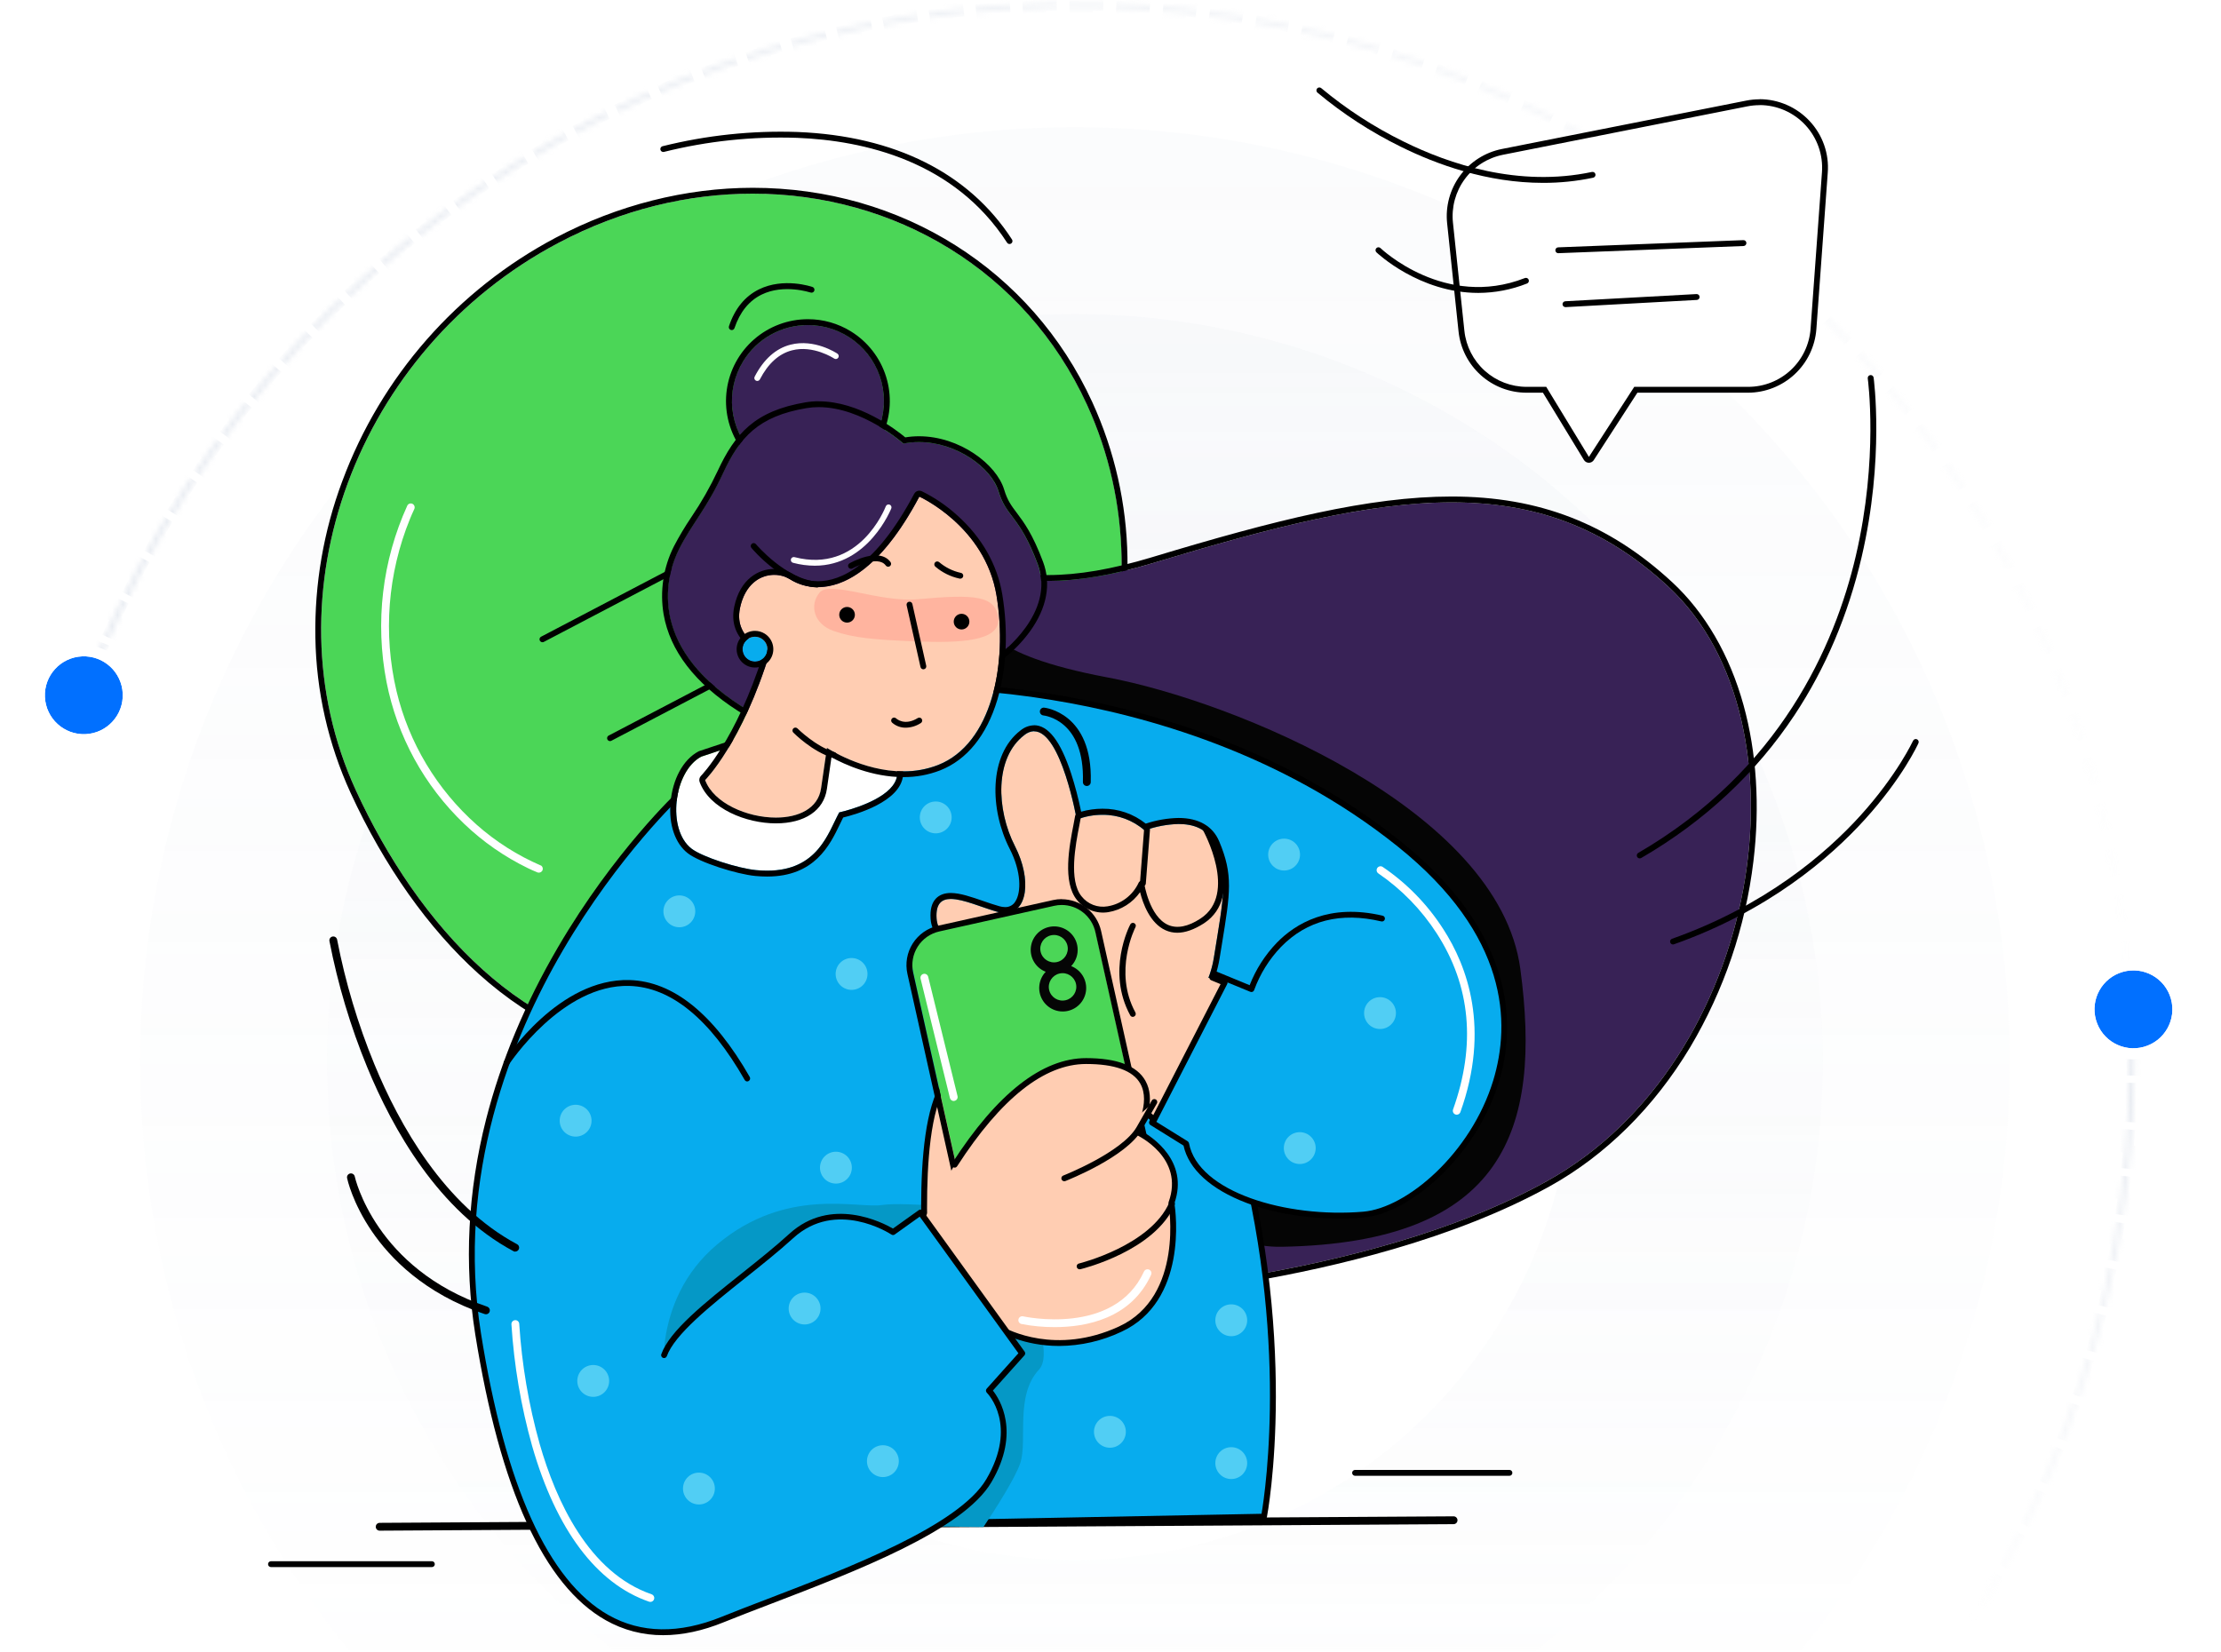 <svg width="406" height="302" viewBox="0 0 406 302" fill="none" xmlns="http://www.w3.org/2000/svg">
<mask id="mask0_14057_90095" style="mask-type:alpha" maskUnits="userSpaceOnUse" x="0" y="0" width="406" height="302">
<rect width="405.823" height="301.875" fill="#D9D9D9"/>
</mask>
<g mask="url(#mask0_14057_90095)">
<g opacity="0.5">
<mask id="path-2-inside-1_14057_90095" fill="white">
<path d="M389.979 202.565C391.995 156.308 377.371 110.86 348.759 74.459C320.146 38.057 279.439 13.112 234.015 4.144C188.592 -4.824 141.458 2.78 101.159 25.576C60.859 48.373 30.061 84.853 14.346 128.405L15.186 128.708C30.828 85.357 61.484 49.045 101.598 26.353C141.712 3.662 188.628 -3.907 233.842 5.02C279.057 13.946 319.576 38.777 348.057 75.01C376.537 111.244 391.094 156.483 389.087 202.526L389.979 202.565Z"/>
</mask>
<path d="M389.979 202.565C391.995 156.308 377.371 110.86 348.759 74.459C320.146 38.057 279.439 13.112 234.015 4.144C188.592 -4.824 141.458 2.78 101.159 25.576C60.859 48.373 30.061 84.853 14.346 128.405L15.186 128.708C30.828 85.357 61.484 49.045 101.598 26.353C141.712 3.662 188.628 -3.907 233.842 5.02C279.057 13.946 319.576 38.777 348.057 75.01C376.537 111.244 391.094 156.483 389.087 202.526L389.979 202.565Z" stroke="url(#paint0_linear_14057_90095)" stroke-width="2.848" stroke-dasharray="4.27 4.27" mask="url(#path-2-inside-1_14057_90095)"/>
</g>
<g opacity="0.5">
<mask id="path-3-inside-2_14057_90095" fill="white">
<path d="M14.604 260.572C30.489 304.063 61.43 340.422 101.819 363.061C142.207 385.699 189.37 393.118 234.758 383.973C280.146 374.827 320.756 349.723 349.225 313.21C377.695 276.697 392.141 231.192 389.944 184.943L389.052 184.986C391.239 231.021 376.86 276.316 348.521 312.661C320.183 349.006 279.761 373.994 234.582 383.098C189.403 392.201 142.457 384.816 102.255 362.282C62.053 339.748 31.254 303.556 15.443 260.266L14.604 260.572Z"/>
</mask>
<path d="M14.604 260.572C30.489 304.063 61.43 340.422 101.819 363.061C142.207 385.699 189.37 393.118 234.758 383.973C280.146 374.827 320.756 349.723 349.225 313.21C377.695 276.697 392.141 231.192 389.944 184.943L389.052 184.986C391.239 231.021 376.86 276.316 348.521 312.661C320.183 349.006 279.761 373.994 234.582 383.098C189.403 392.201 142.457 384.816 102.255 362.282C62.053 339.748 31.254 303.556 15.443 260.266L14.604 260.572Z" stroke="url(#paint1_linear_14057_90095)" stroke-width="2.848" stroke-dasharray="4.27 4.27" mask="url(#path-3-inside-2_14057_90095)"/>
</g>
<circle opacity="0.08" cx="196.502" cy="194.133" r="170.873" fill="url(#paint2_linear_14057_90095)"/>
<circle opacity="0.1" cx="196.505" cy="194.132" r="136.698" fill="url(#paint3_linear_14057_90095)"/>
<circle cx="196.505" cy="194.134" r="91.132" fill="white"/>
<g filter="url(#filter0_d_14057_90095)">
<circle cx="15.322" cy="125.09" r="7.12" transform="rotate(-2.504 15.322 125.09)" fill="#0170FF"/>
<circle cx="15.322" cy="125.09" r="8.138" transform="rotate(-2.504 15.322 125.09)" stroke="white" stroke-width="2.037"/>
</g>
<g filter="url(#filter1_d_14057_90095)">
<circle cx="389.993" cy="182.517" r="7.12" transform="rotate(-15.735 389.993 182.517)" fill="#0170FF"/>
<circle cx="389.993" cy="182.517" r="8.138" transform="rotate(-15.735 389.993 182.517)" stroke="white" stroke-width="2.037"/>
</g>
</g>
<path d="M69.403 279.879C69.213 279.879 69.031 279.804 68.897 279.67C68.763 279.535 68.688 279.354 68.688 279.164C68.688 278.974 68.763 278.792 68.897 278.658C69.031 278.524 69.213 278.448 69.403 278.448L265.715 277.257C265.904 277.257 266.087 277.332 266.221 277.466C266.355 277.601 266.43 277.783 266.43 277.972C266.43 278.162 266.355 278.344 266.221 278.478C266.087 278.613 265.904 278.688 265.715 278.688L69.403 279.879Z" fill="black"/>
<path d="M275.926 269.844H247.709C247.566 269.844 247.43 269.788 247.329 269.687C247.228 269.586 247.172 269.45 247.172 269.308C247.172 269.165 247.228 269.029 247.329 268.928C247.43 268.827 247.566 268.771 247.709 268.771H275.926C276.068 268.771 276.205 268.827 276.305 268.928C276.406 269.029 276.462 269.165 276.462 269.308C276.462 269.45 276.406 269.586 276.305 269.687C276.205 269.788 276.068 269.844 275.926 269.844Z" fill="black"/>
<path d="M78.945 286.538H49.537C49.394 286.538 49.258 286.481 49.157 286.381C49.056 286.28 49 286.143 49 286.001C49 285.859 49.056 285.722 49.157 285.622C49.258 285.521 49.394 285.464 49.537 285.464H78.945C79.087 285.464 79.224 285.521 79.325 285.622C79.425 285.722 79.482 285.859 79.482 286.001C79.482 286.143 79.425 286.28 79.325 286.381C79.224 286.481 79.087 286.538 78.945 286.538Z" fill="black"/>
<path d="M65.063 144.528C48.606 108.719 65.203 63.894 102.099 44.406C138.996 24.919 182.24 38.145 198.697 73.951C215.155 109.756 198.557 154.585 161.661 174.073C157.162 176.455 152.444 178.397 147.572 179.872L141.132 206.877L122.109 191.657C96.404 191.528 76.315 169.01 65.063 144.528Z" fill="#4BD657"/>
<path d="M137.597 35.412C163.442 35.412 187.384 49.365 198.678 73.951C215.136 109.757 198.539 154.585 161.642 174.073C157.144 176.455 152.425 178.397 147.553 179.872L141.114 206.877L122.109 191.657C96.403 191.528 76.314 169.01 65.062 144.528C48.605 108.719 65.202 63.894 102.099 44.407C113.648 38.306 125.819 35.412 137.597 35.412ZM137.597 34.339C125.34 34.339 112.893 37.494 101.598 43.458C83.56 52.996 69.667 68.844 62.572 87.976C59.156 97.105 57.486 106.794 57.65 116.54C57.804 126.362 59.997 136.045 64.089 144.975C70.229 158.342 78.304 169.769 87.445 178.023C92.543 182.623 97.945 186.205 103.501 188.663C109.244 191.242 115.453 192.625 121.748 192.727L140.477 207.714C140.618 207.827 140.786 207.902 140.964 207.933C141.142 207.963 141.325 207.949 141.496 207.89C141.667 207.831 141.82 207.73 141.942 207.596C142.063 207.462 142.149 207.299 142.19 207.124L148.473 180.72C153.201 179.246 157.784 177.338 162.161 175.021C180.195 165.481 194.084 149.633 201.176 130.504C204.592 121.375 206.262 111.685 206.099 101.939C205.945 92.117 203.752 82.434 199.659 73.504C188.568 49.347 164.787 34.339 137.604 34.339H137.597Z" fill="black"/>
<path d="M99.164 117.431C99.044 117.431 98.927 117.391 98.832 117.317C98.737 117.243 98.67 117.14 98.641 117.023C98.612 116.906 98.623 116.783 98.672 116.673C98.722 116.564 98.807 116.474 98.914 116.418L164.553 82.015C164.68 81.949 164.827 81.936 164.963 81.979C165.099 82.021 165.212 82.116 165.278 82.242C165.344 82.368 165.357 82.516 165.314 82.652C165.272 82.787 165.177 82.901 165.051 82.967L99.411 117.37C99.335 117.41 99.25 117.431 99.164 117.431Z" fill="black"/>
<path d="M111.512 135.509C111.392 135.509 111.276 135.468 111.181 135.394C111.087 135.32 111.02 135.216 110.992 135.099C110.963 134.983 110.975 134.86 111.024 134.751C111.074 134.642 111.159 134.552 111.265 134.496L149.5 114.461C149.624 114.407 149.765 114.402 149.893 114.447C150.021 114.492 150.127 114.584 150.19 114.704C150.253 114.824 150.268 114.964 150.232 115.095C150.196 115.226 150.113 115.338 149.997 115.409L111.762 135.445C111.686 135.487 111.599 135.509 111.512 135.509Z" fill="black"/>
<path d="M98.854 158.252C94.585 156.407 90.635 153.897 87.152 150.814C79.868 144.366 74.746 135.832 72.483 126.372C70.014 115.876 70.873 104.873 74.941 94.888C75.18 94.296 75.436 93.711 75.71 93.131C75.801 92.966 75.825 92.772 75.777 92.59C75.729 92.407 75.613 92.25 75.453 92.151C75.371 92.103 75.282 92.072 75.189 92.059C75.095 92.047 75 92.052 74.909 92.076C74.818 92.1 74.733 92.142 74.658 92.199C74.583 92.256 74.52 92.327 74.472 92.409C69.867 102.516 68.534 113.809 70.659 124.712C72.594 134.604 77.546 143.654 84.833 150.618C88.283 153.926 92.231 156.672 96.532 158.757C97.064 159.014 97.601 159.253 98.142 159.472C98.308 159.561 98.501 159.584 98.683 159.536C98.865 159.488 99.022 159.374 99.123 159.215C99.17 159.134 99.201 159.044 99.214 158.95C99.227 158.857 99.221 158.762 99.198 158.671C99.174 158.58 99.132 158.495 99.075 158.42C99.018 158.345 98.947 158.282 98.865 158.234L98.854 158.252Z" fill="white"/>
<path d="M184.541 44.614C184.452 44.614 184.363 44.592 184.284 44.549C184.206 44.506 184.139 44.443 184.091 44.367C174.431 29.409 157.902 25.688 145.749 25.205C137.54 24.922 129.332 25.787 121.363 27.778C121.23 27.807 121.09 27.784 120.972 27.714C120.855 27.644 120.769 27.532 120.731 27.401C120.694 27.269 120.708 27.128 120.771 27.007C120.834 26.885 120.941 26.793 121.07 26.747C129.147 24.727 137.467 23.847 145.788 24.132C163.583 24.848 177.139 31.645 184.992 43.788C185.044 43.869 185.073 43.962 185.077 44.059C185.08 44.155 185.058 44.25 185.012 44.335C184.966 44.419 184.898 44.49 184.815 44.539C184.732 44.588 184.638 44.614 184.541 44.614Z" fill="black"/>
<path d="M319.411 19.445L274.757 28.292C271.955 28.848 269.461 30.432 267.766 32.732C266.071 35.032 265.298 37.883 265.599 40.725L267.688 60.484C267.985 63.297 269.312 65.9 271.414 67.792C273.516 69.684 276.244 70.731 279.072 70.731H282.65L290.449 83.543L298.739 70.731H319.554C322.446 70.731 325.231 69.635 327.349 67.665C329.467 65.696 330.76 62.997 330.97 60.112L333.052 31.491C333.178 29.735 332.896 27.973 332.23 26.343C331.564 24.713 330.53 23.259 329.211 22.094C327.891 20.928 326.32 20.083 324.62 19.624C322.921 19.164 321.138 19.103 319.411 19.445Z" fill="white"/>
<path d="M321.668 19.212C323.239 19.216 324.793 19.544 326.232 20.174C327.671 20.805 328.965 21.725 330.033 22.877C331.101 24.029 331.921 25.389 332.441 26.871C332.961 28.354 333.17 29.927 333.056 31.494L330.974 60.116C330.764 63.001 329.47 65.699 327.352 67.669C325.234 69.639 322.449 70.734 319.557 70.734H298.742L290.453 83.546L282.653 70.734H279.076C276.248 70.734 273.52 69.687 271.418 67.795C269.316 65.903 267.988 63.3 267.691 60.488L265.602 40.728C265.302 37.887 266.075 35.036 267.77 32.736C269.465 30.435 271.958 28.852 274.761 28.296L319.414 19.448C320.158 19.301 320.914 19.227 321.672 19.227L321.668 19.212ZM321.672 18.153C320.844 18.154 320.019 18.236 319.207 18.396L274.553 27.241C271.488 27.848 268.762 29.58 266.908 32.095C265.055 34.611 264.208 37.728 264.536 40.836L266.622 60.599C266.942 63.677 268.393 66.527 270.694 68.597C272.995 70.666 275.981 71.809 279.076 71.804H282.052L289.541 84.101C289.635 84.256 289.767 84.385 289.925 84.475C290.083 84.565 290.26 84.613 290.442 84.616C290.621 84.616 290.798 84.571 290.955 84.486C291.113 84.4 291.246 84.276 291.344 84.126L299.315 71.804H319.547C322.707 71.793 325.747 70.592 328.061 68.44C330.375 66.288 331.793 63.342 332.033 60.191L334.115 31.57C334.248 29.855 334.023 28.13 333.453 26.507C332.883 24.884 331.982 23.398 330.806 22.142C329.637 20.883 328.221 19.878 326.648 19.189C325.074 18.499 323.375 18.141 321.657 18.135L321.672 18.153Z" fill="black"/>
<path d="M284.868 46.299C284.797 46.3 284.727 46.288 284.661 46.262C284.596 46.236 284.536 46.198 284.485 46.149C284.382 46.051 284.323 45.915 284.32 45.773C284.318 45.631 284.371 45.493 284.47 45.39C284.569 45.288 284.704 45.228 284.846 45.226L318.684 43.909C318.755 43.905 318.825 43.916 318.892 43.94C318.958 43.964 319.019 44.001 319.071 44.049C319.123 44.097 319.164 44.155 319.193 44.219C319.222 44.284 319.237 44.353 319.239 44.424C319.242 44.495 319.231 44.565 319.207 44.632C319.183 44.698 319.146 44.759 319.098 44.811C319.05 44.863 318.992 44.905 318.928 44.934C318.863 44.964 318.794 44.98 318.723 44.982L284.889 46.295L284.868 46.299Z" fill="black"/>
<path d="M286.18 56.156C286.038 56.16 285.9 56.107 285.796 56.009C285.693 55.911 285.633 55.776 285.629 55.633C285.625 55.491 285.678 55.353 285.776 55.25C285.874 55.146 286.009 55.086 286.151 55.082L310.122 53.769C310.192 53.766 310.263 53.776 310.33 53.799C310.396 53.822 310.458 53.859 310.51 53.906C310.563 53.953 310.606 54.01 310.636 54.074C310.666 54.138 310.684 54.207 310.687 54.277C310.694 54.419 310.645 54.559 310.55 54.664C310.454 54.77 310.321 54.834 310.179 54.843L286.209 56.156H286.18Z" fill="black"/>
<path d="M327.547 60.825H327.479C327.242 60.806 327.023 60.695 326.868 60.516C326.713 60.336 326.635 60.102 326.652 59.866C326.652 59.748 327.55 47.594 328.441 34.733C328.731 30.482 327.958 27.556 326.148 26.039C324.101 24.329 321.3 25.005 321.275 25.012C321.047 25.066 320.808 25.028 320.608 24.907C320.408 24.786 320.263 24.591 320.204 24.365C320.146 24.139 320.178 23.898 320.295 23.695C320.411 23.493 320.603 23.344 320.828 23.28C320.978 23.241 324.52 22.361 327.268 24.654C329.557 26.554 330.548 29.985 330.215 34.854C329.339 47.734 328.452 59.877 328.427 59.998C328.409 60.221 328.309 60.429 328.146 60.581C327.984 60.734 327.77 60.821 327.547 60.825Z" fill="white"/>
<path d="M282.082 33.437C271.864 33.437 262.608 30.071 256.05 26.822C250.598 24.142 245.485 20.82 240.82 16.926C240.714 16.831 240.65 16.698 240.641 16.556C240.633 16.414 240.683 16.274 240.777 16.168C240.872 16.061 241.005 15.997 241.148 15.989C241.29 15.981 241.429 16.03 241.536 16.125C246.139 19.961 251.183 23.234 256.562 25.874C264.873 29.985 277.592 34.292 291.008 31.441C291.147 31.411 291.293 31.438 291.413 31.515C291.533 31.593 291.617 31.715 291.647 31.854C291.677 31.994 291.65 32.139 291.572 32.259C291.495 32.379 291.373 32.463 291.233 32.493C288.224 33.127 285.157 33.444 282.082 33.437Z" fill="black"/>
<path d="M270.225 53.558C259.413 53.558 251.732 46.238 251.621 46.145C251.567 46.097 251.525 46.038 251.494 45.973C251.464 45.907 251.448 45.837 251.446 45.765C251.443 45.693 251.456 45.621 251.482 45.554C251.508 45.487 251.547 45.426 251.597 45.374C251.647 45.323 251.707 45.282 251.774 45.254C251.84 45.226 251.911 45.212 251.983 45.212C252.055 45.212 252.126 45.227 252.193 45.255C252.259 45.283 252.318 45.324 252.368 45.376C252.483 45.487 264.135 56.56 278.736 50.846C278.802 50.818 278.873 50.804 278.945 50.804C279.016 50.804 279.087 50.818 279.153 50.846C279.219 50.873 279.279 50.914 279.329 50.965C279.379 51.016 279.419 51.077 279.445 51.144C279.471 51.21 279.484 51.281 279.482 51.353C279.48 51.425 279.464 51.495 279.435 51.56C279.406 51.626 279.363 51.685 279.311 51.733C279.259 51.782 279.197 51.82 279.129 51.844C276.295 52.969 273.274 53.55 270.225 53.558Z" fill="black"/>
<path d="M149.477 83.074C167.723 87.01 168.259 115.81 210.834 102.93C253.409 90.051 280.778 84.863 304.927 107.224C331.71 132.021 322.1 194.162 282.746 215.986C249.251 234.561 198.67 236.736 198.67 236.736L149.477 83.074Z" fill="#382256"/>
<path d="M149.478 83.074C164.429 86.294 167.492 106.222 191.537 106.222C196.836 106.222 203.151 105.256 210.835 102.931C232.391 96.408 250.051 91.861 265.367 91.861C280.3 91.861 293.004 96.183 304.929 107.224C331.711 132.021 322.102 194.162 282.747 215.986C249.253 234.561 198.671 236.736 198.671 236.736L149.478 83.074ZM149.478 82.001C149.309 82.001 149.143 82.041 148.992 82.117C148.841 82.194 148.711 82.304 148.611 82.441C148.512 82.577 148.446 82.735 148.418 82.901C148.391 83.068 148.403 83.239 148.455 83.4L197.648 237.062C197.717 237.279 197.854 237.468 198.038 237.603C198.221 237.737 198.443 237.81 198.671 237.81H198.718C208.644 237.222 218.529 236.079 228.327 234.386C243.768 231.756 265.832 226.593 283.266 216.923C293.509 211.245 302.396 202.44 308.975 191.464C315.15 181.062 319.085 169.486 320.527 157.476C321.74 147.458 321.114 137.584 318.717 128.922C316.191 119.781 311.676 112.007 305.659 106.437C294.128 95.761 281.33 90.788 265.367 90.788C250.297 90.788 233.21 95.042 210.524 101.904C203.304 104.086 197.093 105.149 191.537 105.149C177.828 105.149 171.277 98.576 164.941 92.222C160.426 87.693 156.165 83.418 149.703 82.026C149.63 82.009 149.554 82.001 149.478 82.001Z" fill="black"/>
<path d="M180.247 113.842C180.247 113.842 179.531 119.567 202.428 123.86C225.326 128.153 273.982 147.83 277.918 177.167C281.853 206.505 275.056 227.255 234.27 227.971C193.484 228.686 159.328 113.842 159.328 113.842H180.247Z" fill="#050505"/>
<path d="M128.835 140.321C120.857 148.55 101.537 179.318 95.813 215.453C90.089 251.587 119.426 279.493 119.426 279.493L231.05 277.347C231.05 277.347 237.49 244.432 224.968 203.288C220.159 187.486 264.841 170.871 252.158 161.429C234.509 148.289 150.194 128.515 150.194 128.515" fill="#07ACEE"/>
<path d="M119.425 280.026C119.292 280.023 119.165 279.971 119.068 279.88C118.993 279.808 111.601 272.724 105.018 261.276C98.936 250.714 92.314 234.175 95.294 215.356C100.807 180.538 119.622 149.054 128.459 139.935C128.558 139.832 128.694 139.773 128.837 139.771C128.979 139.769 129.117 139.823 129.219 139.922C129.322 140.021 129.381 140.157 129.383 140.3C129.386 140.442 129.331 140.58 129.232 140.682C120.47 149.716 101.83 180.942 96.353 215.521C93.423 234.021 99.931 250.307 105.93 260.714C109.72 267.342 114.33 273.465 119.651 278.939L230.609 276.792C231.289 272.81 236.04 241.455 224.466 203.421C221.962 195.192 232.166 186.87 241.171 179.543C247.764 174.177 253.99 169.114 253.907 165.19C253.879 163.945 253.192 162.846 251.847 161.834C234.488 148.911 150.924 129.209 150.083 129.012C150.012 128.998 149.945 128.97 149.885 128.93C149.825 128.889 149.774 128.837 149.735 128.777C149.696 128.716 149.67 128.649 149.657 128.578C149.645 128.507 149.647 128.434 149.663 128.364C149.68 128.293 149.71 128.227 149.752 128.169C149.795 128.111 149.849 128.062 149.911 128.025C149.972 127.988 150.041 127.964 150.113 127.954C150.184 127.944 150.256 127.949 150.326 127.967C153.775 128.776 234.953 147.917 252.49 160.975C254.108 162.181 254.945 163.59 254.995 165.168C255.088 169.615 248.96 174.603 241.865 180.377C233.118 187.489 223.207 195.554 225.504 203.106C237.922 243.892 231.665 277.093 231.586 277.425C231.563 277.546 231.499 277.655 231.405 277.733C231.312 277.812 231.193 277.856 231.071 277.858L119.447 280.005L119.425 280.026Z" fill="black"/>
<path d="M161.212 220.336C156.769 221.02 143.778 216.916 131.127 227.513C118.477 238.11 121.557 254.181 121.557 254.181L127.027 275.719L153.205 278.882L179.77 279.221C181.991 275.894 185.583 270.277 186.51 267.512C187.877 263.412 185.483 255.204 189.93 250.421C194.377 245.638 180.356 221.359 180.356 221.359C180.356 221.359 165.656 219.653 161.212 220.336Z" fill="#0598C6"/>
<path d="M147.027 127.684C161.911 122.972 216.681 122.944 255.864 154.392C295.047 185.84 264.275 220.851 249.249 222.107C234.223 223.363 218.506 218.057 216.828 209.13L210.585 205.252L222.033 178.087L228.735 180.852C228.735 180.852 234.144 163.608 252.612 167.973" fill="#07ACEE"/>
<path d="M244.859 222.826C238.813 222.826 232.796 221.821 227.844 219.939C221.343 217.47 217.276 213.76 216.349 209.467L210.303 205.707C210.194 205.64 210.112 205.537 210.073 205.415C210.035 205.294 210.041 205.162 210.092 205.045L221.54 177.879C221.567 177.813 221.607 177.752 221.658 177.701C221.709 177.65 221.77 177.61 221.837 177.583C221.904 177.557 221.975 177.544 222.047 177.545C222.119 177.547 222.19 177.563 222.256 177.593L228.435 180.141C229.56 177.26 231.241 174.629 233.382 172.398C236.817 168.864 242.967 165.129 252.752 167.433C252.891 167.465 253.011 167.552 253.085 167.673C253.16 167.794 253.184 167.94 253.151 168.078C253.118 168.217 253.032 168.337 252.911 168.412C252.79 168.486 252.644 168.51 252.505 168.477C245.06 166.724 238.91 168.288 234.18 173.128C232.008 175.388 230.333 178.078 229.264 181.024C229.243 181.095 229.207 181.16 229.158 181.216C229.109 181.272 229.049 181.316 228.982 181.346C228.914 181.376 228.84 181.392 228.765 181.392C228.691 181.392 228.617 181.376 228.549 181.346L222.338 178.788L211.247 205.038L217.1 208.676C217.164 208.715 217.219 208.767 217.262 208.829C217.304 208.89 217.334 208.96 217.347 209.034C219.029 217.978 235.175 222.747 249.189 221.556C257.171 220.89 268.898 210.887 272.955 197.585C276.175 187.031 275.771 171.039 255.51 154.782C234.209 137.684 209.358 130.768 192.228 127.981C172.064 124.693 154.737 125.774 147.174 128.167C147.038 128.211 146.891 128.198 146.765 128.133C146.639 128.067 146.543 127.954 146.5 127.819C146.457 127.683 146.469 127.536 146.535 127.409C146.6 127.283 146.713 127.187 146.849 127.144C154.534 124.711 172.064 123.606 192.404 126.922C209.641 129.731 234.699 136.7 256.183 153.945C264.952 160.978 270.816 168.667 273.613 176.788C276.004 183.602 276.13 191.006 273.971 197.897C269.785 211.592 257.593 221.914 249.285 222.608C247.825 222.783 246.341 222.826 244.859 222.826Z" fill="black"/>
<path d="M204.138 186.448C198.818 181.797 191.906 179.879 183.366 176.599C176.479 173.951 171.459 171.88 171.202 167.955C170.772 161.605 177.338 165.358 182.45 166.771C187.563 168.184 188.968 161.458 185.53 154.743C182.092 148.027 181.781 138.579 187.23 134.414C193.312 129.763 196.836 149.87 196.836 149.87C196.836 149.87 203.487 146.886 209.251 151.852C209.251 151.852 219.268 147.97 221.905 154.295C224.542 160.621 223.755 163.597 221.905 175.103C220.055 186.609 208.864 190.584 204.138 186.448Z" fill="#FFCDB2"/>
<path d="M189.03 133.716C193.999 133.716 196.829 149.869 196.829 149.869C198.331 149.275 199.933 148.974 201.548 148.982C204.378 148.961 207.116 149.979 209.244 151.844C211.237 151.119 213.335 150.721 215.455 150.667C218.038 150.667 220.711 151.447 221.895 154.288C224.546 160.613 223.744 163.59 221.895 175.096C220.517 183.643 213.999 188.033 208.797 188.033C207.105 188.083 205.452 187.518 204.146 186.441C198.826 181.79 191.914 179.872 183.374 176.591C176.487 173.944 171.467 171.872 171.21 167.948C171.027 165.243 172.115 164.37 173.818 164.37C176.111 164.37 179.542 165.955 182.458 166.763C182.88 166.885 183.317 166.949 183.756 166.953C187.785 166.953 188.665 160.839 185.545 154.735C182.103 148.016 181.796 138.571 187.245 134.407C187.745 133.976 188.374 133.724 189.033 133.691L189.03 133.716ZM189.033 132.618C188.134 132.641 187.269 132.965 186.576 133.537C180.683 138.042 180.93 148.091 184.572 155.204C186.744 159.447 186.658 163.136 185.645 164.767C185.459 165.109 185.181 165.392 184.843 165.585C184.505 165.779 184.121 165.874 183.732 165.862C183.389 165.857 183.048 165.807 182.719 165.711C181.764 165.447 180.726 165.089 179.721 164.742C177.549 163.991 175.496 163.279 173.793 163.279C172.626 163.279 171.711 163.636 171.074 164.309C170.315 165.121 170 166.327 170.115 168.005C170.433 172.756 176.243 174.988 182.97 177.575C184.569 178.187 186.103 178.752 187.585 179.296C194.1 181.693 199.241 183.589 203.419 187.231C204.921 188.485 206.83 189.146 208.786 189.088C214.567 189.088 221.494 184.237 222.939 175.25C223.086 174.341 223.226 173.486 223.358 172.677C224.911 163.168 225.437 159.962 222.875 153.855C221.702 151.054 219.129 149.562 215.441 149.562C213.401 149.604 211.38 149.954 209.444 150.599C207.201 148.806 204.406 147.842 201.534 147.87C200.214 147.873 198.901 148.056 197.631 148.413C197.15 146.05 196.538 143.715 195.799 141.419C193.845 135.487 191.627 132.604 189.001 132.604L189.033 132.618Z" fill="black"/>
<path d="M215.204 170.549C214.464 170.551 213.732 170.395 213.057 170.091C210.217 168.807 208.914 165.175 208.406 163.125C207.733 164.088 206.875 164.907 205.881 165.535C204.888 166.163 203.78 166.587 202.621 166.782C201.554 166.957 200.46 166.845 199.451 166.457C198.441 166.069 197.554 165.419 196.879 164.574C194.189 161.297 195.477 154.682 196.246 150.732C196.36 150.131 196.464 149.602 196.536 149.172C196.559 149.032 196.636 148.906 196.752 148.823C196.867 148.74 197.011 148.706 197.151 148.729C197.292 148.752 197.417 148.831 197.5 148.947C197.583 149.063 197.617 149.207 197.595 149.347C197.523 149.788 197.419 150.324 197.298 150.936C196.614 154.456 195.337 161.004 197.709 163.891C198.264 164.596 198.999 165.139 199.836 165.46C200.674 165.782 201.583 165.872 202.468 165.719C203.694 165.518 204.853 165.019 205.842 164.266C206.831 163.513 207.621 162.529 208.142 161.401C208.186 161.293 208.266 161.202 208.368 161.144C208.469 161.086 208.587 161.063 208.703 161.079C208.82 161.093 208.929 161.145 209.013 161.227C209.097 161.31 209.151 161.417 209.168 161.533C209.168 161.594 210.092 167.569 213.515 169.114C215.15 169.83 217.15 169.472 219.465 167.948C226.352 163.458 219.973 151.913 219.905 151.798C219.835 151.674 219.818 151.527 219.856 151.39C219.895 151.253 219.986 151.136 220.111 151.067C220.235 150.997 220.382 150.979 220.519 151.018C220.656 151.056 220.773 151.148 220.842 151.272C221.129 151.78 227.772 163.812 220.052 168.846C218.281 169.973 216.667 170.549 215.204 170.549Z" fill="black"/>
<path d="M208.919 162.059H208.876C208.806 162.054 208.737 162.035 208.674 162.003C208.611 161.972 208.555 161.928 208.509 161.874C208.463 161.82 208.429 161.758 208.407 161.691C208.385 161.624 208.377 161.553 208.383 161.483L209.145 151.598C209.156 151.455 209.223 151.323 209.331 151.23C209.44 151.137 209.58 151.091 209.723 151.102C209.865 151.113 209.997 151.18 210.09 151.288C210.183 151.397 210.229 151.538 210.218 151.68L209.456 161.565C209.445 161.7 209.384 161.826 209.284 161.917C209.185 162.009 209.055 162.059 208.919 162.059Z" fill="black"/>
<path d="M169.503 234.378C169.503 234.378 166.62 202.662 173.829 196.895C181.038 191.128 185.317 194.569 183.896 204.383" fill="#FFCDB2"/>
<path d="M169.503 234.915C169.369 234.915 169.24 234.864 169.142 234.774C169.043 234.683 168.982 234.559 168.97 234.425C168.852 233.119 166.144 202.355 173.492 196.476C177.864 192.981 180.53 193.256 181.993 194.087C184.336 195.425 185.213 199.095 184.43 204.462C184.409 204.604 184.333 204.733 184.218 204.819C184.103 204.905 183.958 204.942 183.816 204.922C183.673 204.901 183.545 204.825 183.459 204.71C183.373 204.595 183.336 204.45 183.356 204.308C184.05 199.496 183.356 196.111 181.449 195.006C179.786 194.054 177.195 194.87 174.154 197.303C167.253 202.823 169.997 234.003 170.025 234.318C170.038 234.459 169.995 234.6 169.905 234.709C169.814 234.818 169.684 234.887 169.543 234.901L169.503 234.915Z" fill="black"/>
<path d="M221.627 178.738L223.895 179.672L211.016 204.745C211.016 204.745 195.632 191.836 194.916 181.103" fill="#FFCDB2"/>
<path d="M211.015 205.281C210.884 205.285 210.757 205.24 210.657 205.156C210.02 204.623 195.087 191.976 194.364 181.139C194.36 181.068 194.369 180.998 194.392 180.931C194.414 180.864 194.45 180.802 194.497 180.749C194.59 180.642 194.723 180.576 194.865 180.567C195.008 180.557 195.148 180.604 195.255 180.698C195.363 180.792 195.428 180.925 195.438 181.067C196.057 190.369 208.182 201.546 210.822 203.889L223.122 179.948L221.394 179.232C221.329 179.205 221.269 179.166 221.219 179.116C221.169 179.066 221.129 179.007 221.102 178.942C221.075 178.877 221.061 178.807 221.061 178.737C221.06 178.666 221.074 178.596 221.101 178.531C221.128 178.466 221.167 178.406 221.216 178.356C221.266 178.306 221.325 178.266 221.39 178.239C221.455 178.212 221.525 178.198 221.596 178.197C221.666 178.197 221.737 178.211 221.802 178.237L224.07 179.171C224.139 179.2 224.201 179.242 224.253 179.296C224.304 179.349 224.344 179.413 224.371 179.482C224.396 179.553 224.407 179.627 224.402 179.702C224.397 179.777 224.377 179.849 224.342 179.915L211.462 204.988C211.427 205.058 211.376 205.119 211.314 205.167C211.253 205.216 211.181 205.25 211.105 205.267C211.075 205.274 211.045 205.279 211.015 205.281Z" fill="black"/>
<path d="M192.69 165.412L171.68 170.101C168.282 170.859 166.142 174.229 166.9 177.627L178.025 227.476C178.783 230.874 182.152 233.013 185.55 232.255L206.56 227.567C209.958 226.808 212.098 223.439 211.34 220.041L200.216 170.192C199.457 166.794 196.088 164.654 192.69 165.412Z" fill="#4BD657"/>
<path d="M194.08 165.472C195.512 165.474 196.902 165.963 198.019 166.86C199.136 167.757 199.914 169.007 200.226 170.406L211.349 220.254C211.709 221.884 211.407 223.591 210.51 224.999C209.613 226.407 208.195 227.403 206.566 227.767L185.557 232.454C183.927 232.812 182.221 232.51 180.813 231.614C179.405 230.717 178.409 229.299 178.044 227.67L166.925 177.826C166.564 176.196 166.865 174.49 167.761 173.081C168.657 171.673 170.075 170.677 171.705 170.313L192.713 165.626C193.166 165.524 193.629 165.472 194.094 165.472H194.08ZM194.094 164.399C193.551 164.399 193.01 164.459 192.48 164.578L171.472 169.265C170.526 169.475 169.631 169.87 168.838 170.427C168.045 170.984 167.369 171.692 166.85 172.509C166.33 173.327 165.976 174.24 165.809 175.194C165.643 176.149 165.665 177.127 165.877 178.073L177 227.921C177.428 229.826 178.593 231.484 180.24 232.532C181.888 233.581 183.883 233.935 185.79 233.516L206.798 228.826C208.707 228.398 210.368 227.23 211.416 225.578C212.464 223.927 212.815 221.927 212.39 220.018L201.274 170.191C200.902 168.559 199.988 167.1 198.682 166.052C197.376 165.003 195.754 164.427 194.08 164.417L194.094 164.399Z" fill="black"/>
<path d="M195.81 176.649C196.447 175.983 196.853 175.13 196.967 174.216C197.082 173.302 196.899 172.375 196.447 171.572C195.994 170.77 195.295 170.134 194.453 169.76C193.612 169.385 192.672 169.291 191.772 169.492C190.873 169.692 190.063 170.177 189.46 170.874C188.857 171.571 188.495 172.443 188.426 173.362C188.357 174.28 188.586 175.197 189.078 175.976C189.57 176.754 190.3 177.354 191.159 177.686C190.523 178.352 190.117 179.205 190.002 180.12C189.888 181.034 190.07 181.96 190.523 182.763C190.976 183.565 191.675 184.201 192.516 184.575C193.358 184.95 194.298 185.044 195.197 184.844C196.096 184.643 196.907 184.158 197.51 183.462C198.112 182.765 198.475 181.892 198.544 180.974C198.612 180.055 198.384 179.138 197.892 178.36C197.399 177.581 196.67 176.981 195.81 176.649Z" fill="#050505"/>
<path d="M193.223 175.907C194.579 175.604 195.434 174.264 195.133 172.915C194.832 171.565 193.488 170.716 192.133 171.018C190.777 171.321 189.922 172.66 190.223 174.01C190.524 175.36 191.868 176.209 193.223 175.907Z" fill="#4BD657"/>
<path d="M194.782 182.892C196.137 182.589 196.992 181.249 196.691 179.899C196.39 178.55 195.047 177.7 193.691 178.003C192.335 178.306 191.481 179.645 191.782 180.995C192.083 182.345 193.426 183.194 194.782 182.892Z" fill="#4BD657"/>
<path d="M174.522 212.944C180.246 204.065 188.736 194.011 198.543 194.011C215.694 194.011 207.898 206.988 207.898 206.988C207.898 206.988 217.254 211.309 214.134 219.96C214.134 219.96 217.254 237.258 204.779 243.026C192.303 248.793 182.955 243.026 182.955 243.026L167.363 225.727" fill="#FFCDB2"/>
<path d="M193.623 246.106C187.033 246.106 182.732 243.523 182.668 243.484C182.626 243.455 182.586 243.423 182.55 243.387L166.959 226.085C166.904 226.035 166.86 225.973 166.831 225.905C166.801 225.836 166.787 225.762 166.787 225.688C166.788 225.613 166.804 225.54 166.834 225.472C166.865 225.404 166.909 225.343 166.964 225.293C167.02 225.243 167.085 225.206 167.156 225.182C167.226 225.159 167.301 225.151 167.375 225.158C167.45 225.165 167.522 225.188 167.587 225.224C167.651 225.261 167.708 225.31 167.753 225.37L183.291 242.611C184.117 243.079 193.026 247.873 204.553 242.543C216.513 237.015 213.637 220.229 213.605 220.06C213.59 219.967 213.598 219.871 213.629 219.781C216.549 211.689 208.038 207.646 207.673 207.478C207.604 207.446 207.542 207.401 207.492 207.344C207.443 207.287 207.405 207.22 207.383 207.148C207.361 207.076 207.354 206.999 207.363 206.924C207.372 206.849 207.397 206.777 207.437 206.712C207.469 206.662 210.427 201.642 208.442 198.126C207.093 195.743 203.762 194.548 198.542 194.548C190.9 194.548 182.972 200.834 174.972 213.234C174.936 213.298 174.888 213.353 174.83 213.397C174.771 213.441 174.705 213.472 174.634 213.49C174.564 213.507 174.49 213.51 174.418 213.498C174.346 213.486 174.277 213.459 174.216 213.42C174.155 213.38 174.102 213.329 174.062 213.268C174.021 213.208 173.993 213.14 173.979 213.068C173.966 212.997 173.967 212.923 173.983 212.852C173.998 212.781 174.028 212.714 174.071 212.655C182.278 199.929 190.528 193.475 198.542 193.475C204.181 193.475 207.844 194.866 209.379 197.61C211.293 200.999 209.379 205.313 208.631 206.766C210.585 207.861 217.372 212.3 214.685 220.003C214.95 221.713 217.093 237.92 205.004 243.505C201.446 245.195 197.561 246.083 193.623 246.106Z" fill="black"/>
<path d="M121.394 247.827C123.541 241.745 136.421 233.516 144.649 226.003C152.878 218.49 163.253 225.288 163.253 225.288L168.262 221.71L186.866 247.469L180.784 254.267C180.784 254.267 186.866 260.349 180.784 270.724C174.702 281.1 147.154 290.044 132.127 296.126C117.101 302.208 96.35 300.062 87.406 243.892C78.462 187.722 124.257 145.147 124.257 145.147" fill="#07ACEE"/>
<path d="M121.233 298.988C117.549 299.01 113.923 298.065 110.718 296.248C99.402 289.854 91.399 272.277 86.876 243.977C84.823 231.098 85.496 217.86 88.869 204.623C91.567 194.054 95.989 183.475 102.014 173.175C112.267 155.644 123.777 144.85 123.891 144.743C123.998 144.669 124.128 144.637 124.257 144.651C124.386 144.666 124.506 144.727 124.593 144.824C124.681 144.92 124.73 145.044 124.733 145.174C124.735 145.304 124.691 145.431 124.607 145.53C124.493 145.637 113.08 156.342 102.908 173.744C93.538 189.779 83.328 214.952 87.921 243.795C92.372 271.751 100.218 289.078 111.233 295.314C117.179 298.673 124.135 298.781 131.913 295.632C134.417 294.613 137.301 293.514 140.342 292.348C155.11 286.688 175.335 278.935 180.308 270.456C186.093 260.589 180.627 254.886 180.39 254.65C180.293 254.553 180.237 254.422 180.233 254.285C180.229 254.148 180.277 254.015 180.369 253.913L186.165 247.437L168.126 222.461L163.55 225.728C163.461 225.789 163.356 225.822 163.248 225.822C163.14 225.822 163.034 225.789 162.945 225.728C162.534 225.463 152.813 219.256 144.996 226.393C142.363 228.797 139.229 231.294 136.195 233.713C129.855 238.768 123.315 243.999 121.884 247.999C121.83 248.123 121.73 248.222 121.606 248.276C121.481 248.329 121.341 248.334 121.213 248.289C121.086 248.244 120.98 248.152 120.917 248.031C120.854 247.911 120.839 247.772 120.875 247.641C122.389 243.348 128.771 238.26 135.544 232.876C138.563 230.468 141.687 227.978 144.291 225.599C151.912 218.644 161.386 223.567 163.232 224.64L167.954 221.266C168.069 221.183 168.213 221.15 168.353 221.173C168.493 221.195 168.619 221.273 168.702 221.388L187.306 247.147C187.377 247.247 187.412 247.368 187.406 247.49C187.399 247.612 187.351 247.728 187.27 247.82L181.499 254.26C182.723 255.802 186.608 261.841 181.249 270.982C176.09 279.786 156.491 287.296 140.742 293.332C137.705 294.494 134.839 295.596 132.331 296.609C128.432 298.201 124.725 298.988 121.233 298.988Z" fill="black"/>
<path d="M128.189 138.35C123.137 141.044 121.871 151.662 126.4 155.165C128.404 156.714 134.922 158.782 138.207 159.1C149.297 160.174 151.265 152.481 153.412 148.546C153.412 148.546 178.992 143.001 150.728 130.836L128.189 138.35Z" fill="white"/>
<path d="M150.729 130.837C178.993 143.001 153.412 148.546 153.412 148.546C151.402 152.228 149.552 159.201 140.232 159.201C139.592 159.201 138.919 159.168 138.207 159.1C134.923 158.782 128.404 156.714 126.401 155.165C121.871 151.662 123.138 141.044 128.19 138.35L150.729 130.837ZM150.729 129.763C150.608 129.761 150.487 129.78 150.371 129.817L127.832 137.33C127.775 137.35 127.72 137.374 127.667 137.402C124.887 138.886 122.937 142.471 122.576 146.761C122.218 150.768 123.417 154.228 125.725 156.013C127.939 157.723 134.669 159.837 138.086 160.17C138.801 160.238 139.535 160.274 140.232 160.274C148.937 160.274 151.706 154.514 153.534 150.7C153.741 150.271 153.938 149.859 154.131 149.48C156.432 148.922 164.614 146.618 165.079 141.781C165.437 137.945 160.897 134.042 151.155 129.849C151.02 129.793 150.875 129.763 150.729 129.763Z" fill="black"/>
<path d="M147.691 87.221C155.363 87.221 161.583 81.001 161.583 73.329C161.583 65.656 155.363 59.437 147.691 59.437C140.019 59.437 133.799 65.656 133.799 73.329C133.799 81.001 140.019 87.221 147.691 87.221Z" fill="#382256"/>
<path d="M147.702 59.437C150.777 59.439 153.763 60.461 156.195 62.343C158.626 64.224 160.364 66.859 161.137 69.835C161.911 72.811 161.675 75.959 160.467 78.786C159.259 81.613 157.148 83.96 154.464 85.459C151.779 86.957 148.674 87.523 145.633 87.068C142.593 86.612 139.789 85.161 137.662 82.941C135.535 80.722 134.204 77.859 133.878 74.802C133.552 71.745 134.249 68.666 135.86 66.048C137.101 64.023 138.842 62.351 140.916 61.193C142.99 60.035 145.327 59.43 147.702 59.437ZM147.702 58.363C144.087 58.359 140.593 59.663 137.864 62.035C135.135 64.406 133.357 67.684 132.857 71.265C132.357 74.845 133.169 78.486 135.144 81.514C137.118 84.542 140.121 86.754 143.599 87.74C147.077 88.727 150.794 88.422 154.065 86.882C157.335 85.341 159.938 82.67 161.393 79.36C162.847 76.051 163.055 72.327 161.978 68.876C160.901 65.425 158.612 62.48 155.534 60.585C153.18 59.131 150.468 58.362 147.702 58.363Z" fill="black"/>
<path d="M182.697 119.642C182.697 119.642 193.033 112.107 189.666 103.117C186.3 94.126 183.985 94.677 182.511 89.822C181.037 84.967 173.023 79.536 165.134 81.107C165.134 81.107 156.19 73.135 147.374 74.627C138.559 76.119 135.185 79.976 132.151 86.513C129.117 93.049 126.427 95.832 124.126 100.358C121.826 104.884 117.887 117.796 135.403 129.058C152.92 140.321 182.697 119.642 182.697 119.642Z" fill="#382256"/>
<path d="M149.656 74.442C157.685 74.442 165.159 81.107 165.159 81.107C166.092 80.922 167.041 80.829 167.992 80.831C174.879 80.831 181.248 85.55 182.536 89.822C183.995 94.677 186.314 94.115 189.691 103.117C193.068 112.118 182.721 119.642 182.721 119.642C182.721 119.642 164.336 132.414 147.96 132.414C143.503 132.414 139.188 131.466 135.439 129.059C117.908 117.796 121.872 104.881 124.162 100.358C126.452 95.836 129.153 93.049 132.186 86.513C135.22 79.976 138.583 76.116 147.41 74.627C148.155 74.502 148.911 74.44 149.667 74.442H149.656ZM149.667 73.368C148.851 73.367 148.036 73.434 147.231 73.569C137.957 75.132 134.351 79.332 131.213 86.062C129.825 89.013 128.209 91.852 126.38 94.552C125.222 96.264 124.161 98.04 123.203 99.872C121.253 103.727 120.591 108.106 121.314 112.365C122.487 119.016 127.038 124.937 134.855 129.96C138.498 132.3 142.905 133.488 147.957 133.488C156.615 133.488 165.781 129.957 171.928 126.998C175.875 125.116 179.68 122.952 183.315 120.522H183.333C185.234 119.059 186.913 117.33 188.321 115.388C191.369 111.149 192.184 106.777 190.678 102.748C188.757 97.618 187.154 95.486 185.866 93.775C184.872 92.455 184.152 91.5 183.559 89.525C182.17 84.91 175.434 79.769 167.989 79.769C167.15 79.769 166.312 79.837 165.484 79.973C163.774 78.541 157.026 73.379 149.671 73.379L149.667 73.368Z" fill="black"/>
<path d="M140.934 116.168C140.839 116.168 140.745 116.143 140.662 116.094C140.58 116.046 140.512 115.976 140.466 115.892C139.167 113.553 138.906 111.642 139.697 110.218C140.831 108.165 143.682 107.986 143.8 107.982C143.942 107.975 144.08 108.024 144.186 108.119C144.292 108.213 144.356 108.345 144.365 108.487C144.37 108.557 144.36 108.627 144.337 108.694C144.314 108.76 144.278 108.822 144.231 108.874C144.184 108.927 144.127 108.97 144.064 109C144 109.031 143.931 109.048 143.861 109.052C143.818 109.052 141.475 109.213 140.641 110.74C140.044 111.814 140.305 113.377 141.41 115.37C141.475 115.493 141.49 115.636 141.451 115.77C141.412 115.903 141.323 116.016 141.203 116.086C141.122 116.137 141.03 116.165 140.934 116.168Z" fill="black"/>
<path d="M151.168 136.761L150.094 144.138C148.86 152.685 131.67 150.134 128.9 142.643C128.9 142.643 135.698 135.845 140.818 119.03C140.818 119.03 133.977 117.295 135.276 111.159C136.574 105.023 141.562 104.154 144.431 105.921C144.431 105.921 155.601 114.275 168.065 90.809C168.065 90.809 180.065 96.211 182.158 108.873C184.251 121.534 181.278 136.01 171.485 139.87C161.693 143.73 151.168 136.761 151.168 136.761Z" fill="#FFCDB2"/>
<path d="M168.072 90.816C168.072 90.816 180.072 96.219 182.165 108.88C184.258 121.541 181.285 136.017 171.493 139.877C169.467 140.663 167.311 141.059 165.138 141.044C157.625 141.044 151.168 136.75 151.168 136.75L150.094 144.127C149.554 147.873 145.944 149.494 141.83 149.494C136.56 149.494 130.457 146.843 128.9 142.636C128.9 142.636 135.698 135.838 140.817 119.023C140.817 119.023 133.977 117.288 135.276 111.152C136.191 106.816 138.964 105.109 141.522 105.109C142.547 105.105 143.554 105.383 144.431 105.914C145.946 106.887 147.718 107.386 149.519 107.345C153.948 107.345 160.785 104.483 168.065 90.788L168.072 90.816ZM168.065 89.714C167.87 89.715 167.678 89.768 167.511 89.869C167.344 89.97 167.208 90.114 167.117 90.287C160.098 103.503 153.672 106.275 149.519 106.275C147.95 106.303 146.406 105.876 145.075 105.045L144.993 104.988C143.947 104.351 142.746 104.018 141.522 104.025C138.699 104.025 135.301 105.835 134.224 110.919C133.605 113.853 134.528 116.379 136.903 118.218C137.693 118.821 138.563 119.312 139.487 119.678C134.542 135.334 128.206 141.795 128.142 141.859C127.997 142.004 127.897 142.188 127.853 142.388C127.809 142.589 127.824 142.797 127.895 142.99C129.709 147.898 136.428 150.549 141.83 150.549C147.103 150.549 150.588 148.199 151.157 144.267L151.994 138.471C154.37 139.766 159.425 142.092 165.131 142.092C167.439 142.107 169.728 141.686 171.879 140.85C176.745 138.933 180.351 134.475 182.308 127.971C184.014 122.293 184.336 115.449 183.217 108.69C182.322 103.27 179.496 98.29 175.045 94.287C173.088 92.498 170.887 90.995 168.509 89.822C168.37 89.758 168.218 89.725 168.065 89.725V89.714Z" fill="black"/>
<path d="M167.853 109.563C160.73 110.218 151.721 106.061 149.818 108.35C147.914 110.64 148.744 114.114 152.412 115.38C156.079 116.647 159.828 116.98 167.552 117.284C175.276 117.588 182.858 117.312 182.471 113.119C182.085 108.926 178.336 108.597 167.853 109.563Z" fill="#FFB49F"/>
<path d="M175.49 105.793H175.397C173.762 105.442 172.24 104.688 170.971 103.599C170.864 103.505 170.799 103.371 170.79 103.228C170.781 103.085 170.83 102.945 170.925 102.837C171.019 102.73 171.153 102.665 171.296 102.656C171.439 102.648 171.579 102.696 171.687 102.791C172.81 103.747 174.15 104.414 175.59 104.734C175.732 104.745 175.864 104.813 175.956 104.922C176.048 105.031 176.094 105.173 176.082 105.315C176.07 105.457 176.002 105.589 175.893 105.681C175.784 105.774 175.643 105.819 175.5 105.807L175.49 105.793Z" fill="black"/>
<path d="M149.348 107.424H149.309C143.112 106.969 137.61 100.479 137.377 100.204C137.328 100.151 137.29 100.088 137.265 100.019C137.241 99.951 137.231 99.878 137.235 99.805C137.24 99.732 137.259 99.661 137.292 99.597C137.325 99.532 137.371 99.474 137.427 99.427C137.483 99.381 137.548 99.346 137.617 99.325C137.687 99.304 137.76 99.298 137.833 99.306C137.905 99.315 137.975 99.338 138.038 99.374C138.101 99.41 138.156 99.459 138.2 99.517C138.254 99.578 143.645 105.932 149.387 106.35C149.53 106.356 149.664 106.417 149.761 106.522C149.858 106.626 149.91 106.764 149.905 106.907C149.899 107.049 149.838 107.184 149.733 107.28C149.629 107.377 149.49 107.429 149.348 107.424Z" fill="black"/>
<path d="M148.94 103.438C147.611 103.431 146.289 103.256 145.005 102.916C144.932 102.903 144.863 102.875 144.802 102.834C144.741 102.793 144.689 102.74 144.649 102.678C144.61 102.616 144.583 102.546 144.571 102.474C144.56 102.401 144.563 102.327 144.581 102.256C144.599 102.184 144.632 102.117 144.677 102.059C144.722 102.001 144.779 101.953 144.843 101.918C144.908 101.882 144.979 101.861 145.052 101.854C145.126 101.847 145.2 101.856 145.269 101.879C157.036 104.895 161.727 93.085 161.927 92.577C161.952 92.511 161.991 92.451 162.039 92.4C162.088 92.349 162.146 92.308 162.21 92.279C162.275 92.25 162.344 92.235 162.415 92.233C162.485 92.231 162.555 92.243 162.621 92.269C162.687 92.294 162.747 92.332 162.798 92.381C162.849 92.43 162.89 92.488 162.919 92.552C162.947 92.617 162.963 92.686 162.965 92.757C162.966 92.827 162.954 92.897 162.929 92.963C162.871 93.081 158.772 103.438 148.94 103.438Z" fill="white"/>
<path d="M133.764 60.356C133.705 60.355 133.647 60.345 133.592 60.327C133.525 60.305 133.463 60.27 133.41 60.224C133.356 60.177 133.313 60.121 133.282 60.058C133.251 59.994 133.232 59.925 133.228 59.855C133.223 59.785 133.233 59.714 133.256 59.648C134.329 56.428 136.186 54.166 138.747 52.907C143.255 50.693 148.314 52.399 148.529 52.474C148.663 52.522 148.773 52.62 148.834 52.749C148.896 52.877 148.903 53.025 148.856 53.159C148.809 53.294 148.71 53.404 148.581 53.465C148.453 53.526 148.305 53.534 148.171 53.487C148.121 53.487 143.309 51.855 139.209 53.873C136.915 55.004 135.252 57.061 134.265 59.991C134.23 60.096 134.162 60.188 134.072 60.254C133.983 60.319 133.875 60.355 133.764 60.356Z" fill="black"/>
<path d="M168.791 122.379C168.669 122.379 168.551 122.338 168.456 122.262C168.361 122.185 168.295 122.079 168.268 121.96L165.732 110.672C165.701 110.533 165.726 110.388 165.802 110.267C165.878 110.147 165.999 110.062 166.138 110.03C166.277 109.999 166.423 110.024 166.543 110.1C166.664 110.176 166.749 110.297 166.78 110.436L169.313 121.724C169.329 121.793 169.331 121.864 169.319 121.934C169.308 122.003 169.282 122.07 169.245 122.13C169.207 122.19 169.158 122.242 169.101 122.282C169.043 122.323 168.978 122.352 168.909 122.368L168.791 122.379Z" fill="black"/>
<path d="M138.014 120.976C139.27 120.976 140.289 119.957 140.289 118.701C140.289 117.444 139.27 116.425 138.014 116.425C136.757 116.425 135.738 117.444 135.738 118.701C135.738 119.957 136.757 120.976 138.014 120.976Z" fill="#07ACEE"/>
<path d="M138.018 116.425C138.522 116.427 139.011 116.596 139.409 116.905C139.806 117.215 140.09 117.647 140.215 118.135C140.34 118.623 140.3 119.139 140.1 119.602C139.901 120.064 139.554 120.448 139.113 120.692C138.672 120.936 138.163 121.026 137.665 120.95C137.167 120.873 136.709 120.633 136.362 120.268C136.015 119.903 135.798 119.433 135.747 118.932C135.696 118.43 135.813 117.926 136.079 117.499C136.283 117.169 136.569 116.897 136.908 116.709C137.248 116.521 137.63 116.423 138.018 116.425ZM138.018 115.352C137.208 115.35 136.426 115.641 135.814 116.172C135.203 116.702 134.803 117.436 134.691 118.238C134.578 119.04 134.76 119.855 135.201 120.533C135.643 121.212 136.315 121.708 137.094 121.929C137.873 122.15 138.705 122.082 139.438 121.738C140.17 121.393 140.753 120.795 141.079 120.054C141.405 119.313 141.452 118.479 141.211 117.706C140.97 116.933 140.457 116.274 139.768 115.849C139.242 115.525 138.636 115.352 138.018 115.352Z" fill="black"/>
<path d="M138.423 69.658C138.338 69.657 138.255 69.636 138.18 69.597C138.055 69.532 137.96 69.421 137.917 69.287C137.873 69.153 137.884 69.007 137.947 68.881C139.603 65.686 141.811 63.712 144.509 63.021C148.877 61.898 152.895 64.542 153.067 64.656C153.128 64.694 153.181 64.744 153.222 64.803C153.264 64.862 153.293 64.928 153.308 64.999C153.323 65.069 153.324 65.142 153.31 65.213C153.297 65.284 153.269 65.351 153.229 65.411C153.189 65.471 153.137 65.522 153.077 65.561C153.016 65.601 152.949 65.627 152.878 65.64C152.807 65.653 152.734 65.651 152.664 65.635C152.594 65.619 152.528 65.589 152.469 65.547C152.43 65.522 148.666 63.042 144.766 64.062C142.384 64.677 140.409 66.466 138.903 69.375C138.856 69.461 138.786 69.533 138.702 69.583C138.618 69.633 138.521 69.659 138.423 69.658Z" fill="white"/>
<path d="M154.843 113.842C155.634 113.842 156.274 113.201 156.274 112.411C156.274 111.621 155.634 110.98 154.843 110.98C154.053 110.98 153.412 111.621 153.412 112.411C153.412 113.201 154.053 113.842 154.843 113.842Z" fill="black"/>
<path d="M175.773 115.095C176.563 115.095 177.204 114.454 177.204 113.663C177.204 112.873 176.563 112.232 175.773 112.232C174.983 112.232 174.342 112.873 174.342 113.663C174.342 114.454 174.983 115.095 175.773 115.095Z" fill="black"/>
<path d="M165.594 133.055C164.657 133.075 163.747 132.738 163.05 132.11C162.955 132.009 162.903 131.874 162.904 131.735C162.906 131.596 162.962 131.463 163.06 131.365C163.158 131.266 163.29 131.209 163.429 131.206C163.568 131.203 163.703 131.254 163.805 131.348C163.877 131.416 165.361 132.801 167.798 131.276C167.918 131.214 168.057 131.199 168.187 131.235C168.318 131.27 168.43 131.354 168.501 131.469C168.573 131.584 168.598 131.721 168.573 131.854C168.547 131.987 168.472 132.105 168.363 132.185C167.541 132.732 166.581 133.034 165.594 133.055Z" fill="black"/>
<path d="M155.559 104.004C155.441 104.003 155.327 103.963 155.234 103.891C155.14 103.819 155.073 103.718 155.043 103.604C155.013 103.49 155.021 103.369 155.067 103.26C155.112 103.151 155.192 103.061 155.294 103.002C155.516 102.873 160.747 99.932 162.807 102.798C162.882 102.914 162.91 103.054 162.884 103.19C162.858 103.325 162.781 103.446 162.668 103.526C162.556 103.606 162.417 103.64 162.28 103.62C162.144 103.601 162.02 103.529 161.935 103.42C160.471 101.374 155.885 103.907 155.853 103.932C155.764 103.985 155.662 104.01 155.559 104.004Z" fill="black"/>
<path d="M152.409 138.586C152.359 138.586 152.308 138.578 152.259 138.564C148.56 137.491 145.161 134.096 145.018 133.952C144.917 133.851 144.861 133.715 144.861 133.572C144.862 133.429 144.919 133.293 145.02 133.192C145.121 133.092 145.258 133.035 145.4 133.036C145.543 133.036 145.679 133.093 145.78 133.194C145.812 133.23 149.129 136.525 152.577 137.534C152.701 137.57 152.808 137.65 152.878 137.758C152.948 137.867 152.977 137.997 152.958 138.125C152.94 138.253 152.876 138.37 152.779 138.454C152.681 138.539 152.556 138.586 152.427 138.586H152.409Z" fill="black"/>
<path d="M92.592 194.34C92.592 194.34 115.131 159.637 136.597 197.203L92.592 194.34Z" fill="#07ACEE"/>
<path d="M136.598 197.739C136.503 197.74 136.41 197.715 136.328 197.667C136.247 197.619 136.179 197.55 136.133 197.468C129.736 186.276 122.645 180.491 115.053 180.273C102.764 179.915 93.14 194.487 93.043 194.634C92.965 194.754 92.844 194.837 92.704 194.867C92.564 194.896 92.419 194.869 92.299 194.791C92.18 194.714 92.096 194.591 92.066 194.452C92.037 194.312 92.064 194.167 92.142 194.047C92.546 193.428 102.159 178.842 115.082 179.2C123.075 179.429 130.466 185.396 137.063 196.938C137.129 197.06 137.144 197.203 137.107 197.336C137.069 197.469 136.982 197.583 136.863 197.654C136.784 197.706 136.693 197.736 136.598 197.739Z" fill="black"/>
<path d="M194.557 215.449C194.557 215.449 205.476 211.177 208.245 206.336L211.014 201.496" fill="#FFCDB2"/>
<path d="M194.556 215.986C194.431 215.987 194.309 215.943 194.212 215.864C194.114 215.784 194.048 215.672 194.025 215.549C194.002 215.425 194.022 215.298 194.083 215.188C194.145 215.078 194.242 214.993 194.36 214.948C194.467 214.909 205.136 210.691 207.78 206.072L210.549 201.228C210.584 201.167 210.631 201.113 210.687 201.07C210.743 201.027 210.807 200.996 210.875 200.977C210.943 200.959 211.014 200.954 211.084 200.964C211.154 200.973 211.221 200.996 211.282 201.031C211.343 201.066 211.397 201.113 211.44 201.169C211.483 201.225 211.514 201.289 211.532 201.357C211.551 201.425 211.555 201.496 211.546 201.566C211.537 201.636 211.514 201.703 211.479 201.764L208.71 206.605C205.88 211.553 195.204 215.771 194.757 215.95C194.693 215.974 194.625 215.986 194.556 215.986Z" fill="black"/>
<path d="M197.418 231.549C197.418 231.549 210.655 228.329 214.233 220.1L197.418 231.549Z" fill="#FFCDB2"/>
<path d="M197.419 232.085C197.277 232.102 197.134 232.061 197.021 231.972C196.909 231.883 196.837 231.754 196.82 231.611C196.803 231.469 196.844 231.326 196.933 231.213C197.022 231.101 197.152 231.029 197.294 231.012C197.423 230.98 210.313 227.756 213.752 219.871C213.808 219.74 213.915 219.637 214.048 219.585C214.181 219.532 214.329 219.535 214.46 219.592C214.591 219.649 214.694 219.756 214.746 219.888C214.798 220.021 214.796 220.169 214.739 220.3C211.097 228.676 198.106 231.921 197.566 232.057C197.519 232.074 197.469 232.084 197.419 232.085Z" fill="black"/>
<path d="M207.079 185.933C206.982 185.933 206.888 185.907 206.805 185.858C206.722 185.808 206.653 185.738 206.607 185.654C202.227 177.622 206.424 169.393 206.607 169.05C206.637 168.984 206.681 168.924 206.734 168.876C206.788 168.827 206.851 168.79 206.92 168.766C206.989 168.743 207.061 168.733 207.134 168.739C207.206 168.744 207.277 168.764 207.341 168.798C207.406 168.831 207.463 168.877 207.509 168.933C207.555 168.989 207.589 169.054 207.609 169.124C207.63 169.194 207.636 169.267 207.627 169.339C207.618 169.411 207.595 169.48 207.558 169.543C207.515 169.626 203.455 177.622 207.558 185.138C207.622 185.262 207.635 185.406 207.595 185.539C207.555 185.673 207.465 185.785 207.344 185.854C207.263 185.902 207.172 185.929 207.079 185.933Z" fill="black"/>
<path d="M174.343 201.317C174.183 201.317 174.028 201.263 173.902 201.165C173.776 201.066 173.687 200.928 173.649 200.773L168.282 178.949C168.259 178.858 168.254 178.763 168.267 178.67C168.28 178.577 168.311 178.487 168.359 178.406C168.407 178.325 168.47 178.254 168.546 178.198C168.621 178.141 168.706 178.1 168.798 178.076C168.889 178.053 168.984 178.048 169.077 178.061C169.17 178.074 169.26 178.105 169.341 178.153C169.422 178.201 169.493 178.264 169.549 178.34C169.606 178.415 169.647 178.5 169.671 178.592L175.037 200.415C175.083 200.6 175.053 200.794 174.955 200.956C174.857 201.119 174.699 201.236 174.515 201.281C174.459 201.3 174.402 201.312 174.343 201.317Z" fill="white"/>
<path d="M192.793 242.661C190.752 242.67 188.715 242.477 186.711 242.085C186.62 242.064 186.533 242.025 186.457 241.97C186.38 241.915 186.315 241.846 186.265 241.766C186.215 241.687 186.182 241.598 186.166 241.505C186.15 241.413 186.154 241.318 186.175 241.226C186.196 241.134 186.235 241.048 186.289 240.971C186.344 240.895 186.413 240.83 186.493 240.78C186.572 240.73 186.661 240.696 186.754 240.681C186.847 240.665 186.942 240.668 187.033 240.689C187.198 240.725 203.705 244.342 209.118 232.504C209.157 232.418 209.213 232.341 209.282 232.277C209.35 232.213 209.431 232.163 209.519 232.13C209.607 232.097 209.701 232.082 209.795 232.085C209.889 232.089 209.981 232.11 210.066 232.149C210.152 232.188 210.229 232.244 210.293 232.313C210.357 232.381 210.407 232.462 210.44 232.55C210.473 232.638 210.488 232.732 210.485 232.826C210.482 232.92 210.46 233.012 210.421 233.098C206.739 241.133 198.518 242.661 192.793 242.661Z" fill="white"/>
<path d="M118.889 292.906C118.809 292.906 118.73 292.893 118.656 292.866C109.064 289.568 101.669 279.722 97.272 264.391C95.236 257.124 93.968 249.663 93.487 242.131C93.483 242.037 93.498 241.943 93.531 241.855C93.563 241.767 93.612 241.686 93.676 241.617C93.74 241.548 93.817 241.492 93.902 241.452C93.988 241.413 94.08 241.391 94.174 241.387C94.268 241.383 94.362 241.398 94.45 241.43C94.538 241.463 94.619 241.512 94.688 241.576C94.757 241.64 94.813 241.717 94.853 241.802C94.892 241.887 94.914 241.98 94.918 242.074C95.392 249.501 96.644 256.857 98.653 264.023C101.626 274.377 107.597 287.55 119.121 291.514C119.281 291.569 119.416 291.679 119.502 291.825C119.589 291.97 119.621 292.141 119.593 292.308C119.565 292.475 119.479 292.626 119.35 292.736C119.221 292.845 119.058 292.905 118.889 292.906Z" fill="white"/>
<path d="M266.291 203.821C266.176 203.821 266.063 203.793 265.962 203.74C265.86 203.687 265.773 203.611 265.707 203.518C265.641 203.424 265.599 203.316 265.583 203.203C265.568 203.089 265.58 202.974 265.618 202.866C269.832 191.088 268.838 180.258 262.634 170.667C259.842 166.338 256.214 162.61 251.962 159.701C251.809 159.597 251.703 159.439 251.664 159.259C251.626 159.078 251.658 158.89 251.755 158.733C251.852 158.576 252.006 158.463 252.184 158.416C252.363 158.37 252.552 158.395 252.713 158.485C257.142 161.478 260.916 165.342 263.804 169.84C268.258 176.706 272.423 188.086 266.963 203.338C266.915 203.478 266.824 203.6 266.704 203.687C266.583 203.773 266.439 203.82 266.291 203.821Z" fill="white"/>
<path d="M299.742 156.953C299.624 156.953 299.509 156.915 299.415 156.843C299.321 156.771 299.254 156.67 299.223 156.556C299.193 156.441 299.201 156.32 299.246 156.211C299.291 156.102 299.371 156.011 299.474 155.952C325.366 140.893 335.394 118.107 339.244 101.646C343.422 83.793 341.447 69.339 341.426 69.196C341.416 69.126 341.42 69.054 341.438 68.985C341.456 68.916 341.487 68.852 341.53 68.795C341.573 68.738 341.627 68.69 341.688 68.654C341.749 68.618 341.817 68.594 341.887 68.584C341.958 68.575 342.029 68.579 342.098 68.596C342.167 68.614 342.232 68.646 342.289 68.688C342.346 68.731 342.394 68.785 342.43 68.846C342.466 68.907 342.489 68.975 342.499 69.046C342.517 69.193 344.521 83.843 340.299 101.889C337.816 112.493 333.705 122.185 328.074 130.697C321.037 141.337 311.616 150.149 300.018 156.882C299.934 156.93 299.839 156.954 299.742 156.953Z" fill="black"/>
<path d="M305.824 172.696C305.698 172.695 305.576 172.649 305.48 172.568C305.384 172.486 305.32 172.374 305.299 172.25C305.277 172.126 305.301 171.998 305.364 171.889C305.427 171.781 305.526 171.697 305.645 171.655C322.707 165.601 333.772 156.081 340.051 149.162C346.849 141.648 349.668 135.509 349.711 135.445C349.74 135.38 349.781 135.322 349.833 135.274C349.884 135.225 349.944 135.188 350.01 135.163C350.076 135.137 350.146 135.126 350.217 135.128C350.287 135.13 350.357 135.146 350.421 135.175C350.486 135.203 350.544 135.245 350.592 135.296C350.641 135.347 350.678 135.408 350.703 135.474C350.728 135.54 350.74 135.61 350.738 135.68C350.736 135.751 350.72 135.82 350.691 135.885C350.577 136.142 347.804 142.224 340.896 149.838C334.527 156.861 323.311 166.521 306.017 172.656C305.955 172.682 305.89 172.695 305.824 172.696Z" fill="black"/>
<path d="M198.672 143.716H198.65C198.556 143.713 198.464 143.692 198.378 143.653C198.292 143.615 198.215 143.56 198.15 143.491C198.086 143.423 198.036 143.342 198.002 143.254C197.969 143.166 197.953 143.073 197.956 142.979C198.289 131.684 191.044 130.861 190.737 130.815C190.548 130.797 190.373 130.706 190.252 130.56C190.131 130.415 190.072 130.227 190.089 130.038C190.106 129.85 190.197 129.677 190.342 129.555C190.487 129.434 190.673 129.375 190.862 129.391C190.951 129.391 199.759 130.31 199.387 142.986C199.389 143.081 199.372 143.176 199.337 143.264C199.302 143.353 199.25 143.433 199.183 143.501C199.116 143.569 199.037 143.623 198.949 143.66C198.861 143.697 198.767 143.716 198.672 143.716Z" fill="black"/>
<path d="M94.203 228.865C94.086 228.864 93.97 228.835 93.867 228.779C80.186 221.474 71.767 206.433 67.109 195.102C64.062 187.68 61.757 179.974 60.226 172.098C60.205 172.003 60.203 171.905 60.222 171.81C60.24 171.714 60.277 171.624 60.332 171.543C60.386 171.463 60.456 171.395 60.538 171.342C60.619 171.29 60.711 171.254 60.806 171.238C60.902 171.222 61 171.226 61.094 171.249C61.188 171.272 61.277 171.314 61.355 171.372C61.432 171.43 61.497 171.504 61.545 171.588C61.593 171.672 61.624 171.765 61.635 171.862C63.146 179.643 65.423 187.255 68.433 194.587C72.998 205.678 81.231 220.414 94.525 227.502C94.665 227.577 94.776 227.697 94.84 227.843C94.904 227.988 94.918 228.151 94.879 228.305C94.841 228.459 94.752 228.596 94.627 228.695C94.502 228.793 94.348 228.846 94.189 228.847L94.203 228.865Z" fill="black"/>
<path d="M88.836 240.314C88.758 240.315 88.68 240.301 88.607 240.275C77.516 236.514 71.269 229.978 67.985 225.155C64.407 219.91 63.488 215.596 63.449 215.417C63.41 215.231 63.446 215.037 63.55 214.878C63.654 214.719 63.817 214.608 64.003 214.569C64.189 214.53 64.383 214.567 64.542 214.671C64.701 214.775 64.812 214.937 64.851 215.123C64.887 215.292 68.618 231.989 89.065 238.922C89.224 238.977 89.359 239.087 89.446 239.232C89.532 239.377 89.564 239.548 89.537 239.715C89.51 239.881 89.424 240.033 89.296 240.142C89.168 240.252 89.005 240.313 88.836 240.314Z" fill="black"/>
<path d="M155.668 180.996C157.276 180.996 158.58 179.692 158.58 178.084C158.58 176.475 157.276 175.171 155.668 175.171C154.06 175.171 152.756 176.475 152.756 178.084C152.756 179.692 154.06 180.996 155.668 180.996Z" fill="#51CEF4"/>
<path d="M124.184 169.547C125.792 169.547 127.096 168.243 127.096 166.635C127.096 165.027 125.792 163.723 124.184 163.723C122.575 163.723 121.271 165.027 121.271 166.635C121.271 168.243 122.575 169.547 124.184 169.547Z" fill="#51CEF4"/>
<path d="M105.223 207.828C106.831 207.828 108.135 206.525 108.135 204.916C108.135 203.308 106.831 202.004 105.223 202.004C103.614 202.004 102.311 203.308 102.311 204.916C102.311 206.525 103.614 207.828 105.223 207.828Z" fill="#51CEF4"/>
<path d="M152.805 216.415C154.413 216.415 155.717 215.111 155.717 213.503C155.717 211.894 154.413 210.59 152.805 210.59C151.196 210.59 149.893 211.894 149.893 213.503C149.893 215.111 151.196 216.415 152.805 216.415Z" fill="#51CEF4"/>
<path d="M108.441 255.412C110.05 255.412 111.354 254.108 111.354 252.5C111.354 250.891 110.05 249.587 108.441 249.587C106.833 249.587 105.529 250.891 105.529 252.5C105.529 254.108 106.833 255.412 108.441 255.412Z" fill="#51CEF4"/>
<path d="M147.08 242.174C148.688 242.174 149.993 240.87 149.993 239.262C149.993 237.654 148.688 236.35 147.08 236.35C145.472 236.35 144.168 237.654 144.168 239.262C144.168 240.87 145.472 242.174 147.08 242.174Z" fill="#51CEF4"/>
<path d="M161.393 270.08C163.001 270.08 164.305 268.777 164.305 267.168C164.305 265.56 163.001 264.256 161.393 264.256C159.784 264.256 158.48 265.56 158.48 267.168C158.48 268.777 159.784 270.08 161.393 270.08Z" fill="#51CEF4"/>
<path d="M127.762 275.089C129.37 275.089 130.674 273.785 130.674 272.177C130.674 270.569 129.37 269.265 127.762 269.265C126.153 269.265 124.85 270.569 124.85 272.177C124.85 273.785 126.153 275.089 127.762 275.089Z" fill="#51CEF4"/>
<path d="M202.893 264.714C204.501 264.714 205.805 263.41 205.805 261.801C205.805 260.193 204.501 258.889 202.893 258.889C201.284 258.889 199.98 260.193 199.98 261.801C199.98 263.41 201.284 264.714 202.893 264.714Z" fill="#51CEF4"/>
<path d="M225.074 244.321C226.683 244.321 227.987 243.017 227.987 241.408C227.987 239.8 226.683 238.496 225.074 238.496C223.466 238.496 222.162 239.8 222.162 241.408C222.162 243.017 223.466 244.321 225.074 244.321Z" fill="#51CEF4"/>
<path d="M225.074 270.438C226.683 270.438 227.987 269.134 227.987 267.526C227.987 265.917 226.683 264.613 225.074 264.613C223.466 264.613 222.162 265.917 222.162 267.526C222.162 269.134 223.466 270.438 225.074 270.438Z" fill="#51CEF4"/>
<path d="M237.596 212.837C239.204 212.837 240.508 211.533 240.508 209.925C240.508 208.317 239.204 207.013 237.596 207.013C235.987 207.013 234.684 208.317 234.684 209.925C234.684 211.533 235.987 212.837 237.596 212.837Z" fill="#51CEF4"/>
<path d="M252.266 188.151C253.874 188.151 255.178 186.847 255.178 185.239C255.178 183.631 253.874 182.327 252.266 182.327C250.657 182.327 249.354 183.631 249.354 185.239C249.354 186.847 250.657 188.151 252.266 188.151Z" fill="#51CEF4"/>
<path d="M234.734 159.172C236.343 159.172 237.647 157.868 237.647 156.259C237.647 154.651 236.343 153.347 234.734 153.347C233.126 153.347 231.822 154.651 231.822 156.259C231.822 157.868 233.126 159.172 234.734 159.172Z" fill="#51CEF4"/>
<path d="M171.051 152.374C172.659 152.374 173.963 151.07 173.963 149.462C173.963 147.854 172.659 146.55 171.051 146.55C169.442 146.55 168.139 147.854 168.139 149.462C168.139 151.07 169.442 152.374 171.051 152.374Z" fill="#51CEF4"/>
<defs>
<filter id="filter0_d_14057_90095" x="-4.019" y="107.785" width="38.683" height="38.684" filterUnits="userSpaceOnUse" color-interpolation-filters="sRGB">
<feFlood flood-opacity="0" result="BackgroundImageFix"/>
<feColorMatrix in="SourceAlpha" type="matrix" values="0 0 0 0 0 0 0 0 0 0 0 0 0 0 0 0 0 0 127 0" result="hardAlpha"/>
<feOffset dy="2.037"/>
<feGaussianBlur stdDeviation="5.093"/>
<feComposite in2="hardAlpha" operator="out"/>
<feColorMatrix type="matrix" values="0 0 0 0 0 0 0 0 0 0 0 0 0 0 0 0 0 0 0.05 0"/>
<feBlend mode="normal" in2="BackgroundImageFix" result="effect1_dropShadow_14057_90095"/>
<feBlend mode="normal" in="SourceGraphic" in2="effect1_dropShadow_14057_90095" result="shape"/>
</filter>
<filter id="filter1_d_14057_90095" x="370.649" y="165.21" width="38.689" height="38.688" filterUnits="userSpaceOnUse" color-interpolation-filters="sRGB">
<feFlood flood-opacity="0" result="BackgroundImageFix"/>
<feColorMatrix in="SourceAlpha" type="matrix" values="0 0 0 0 0 0 0 0 0 0 0 0 0 0 0 0 0 0 127 0" result="hardAlpha"/>
<feOffset dy="2.037"/>
<feGaussianBlur stdDeviation="5.093"/>
<feComposite in2="hardAlpha" operator="out"/>
<feColorMatrix type="matrix" values="0 0 0 0 0 0 0 0 0 0 0 0 0 0 0 0 0 0 0.05 0"/>
<feBlend mode="normal" in2="BackgroundImageFix" result="effect1_dropShadow_14057_90095"/>
<feBlend mode="normal" in="SourceGraphic" in2="effect1_dropShadow_14057_90095" result="shape"/>
</filter>
<linearGradient id="paint0_linear_14057_90095" x1="20.455" y1="112.038" x2="392.053" y2="200.547" gradientUnits="userSpaceOnUse">
<stop stop-color="#CDD5E2"/>
<stop offset="1" stop-color="#CDD5E2" stop-opacity="0"/>
</linearGradient>
<linearGradient id="paint1_linear_14057_90095" x1="391.411" y1="195.437" x2="353.85" y2="294.044" gradientUnits="userSpaceOnUse">
<stop stop-color="#CDD5E2"/>
<stop offset="1" stop-color="#CDD5E2" stop-opacity="0"/>
</linearGradient>
<linearGradient id="paint2_linear_14057_90095" x1="196.502" y1="23.261" x2="196.502" y2="365.006" gradientUnits="userSpaceOnUse">
<stop stop-color="#CDD5E2"/>
<stop offset="1" stop-color="#CDD5E2" stop-opacity="0"/>
</linearGradient>
<linearGradient id="paint3_linear_14057_90095" x1="196.505" y1="57.434" x2="196.505" y2="330.83" gradientUnits="userSpaceOnUse">
<stop stop-color="#CDD5E2"/>
<stop offset="1" stop-color="#CDD5E2" stop-opacity="0"/>
</linearGradient>
</defs>
</svg>
